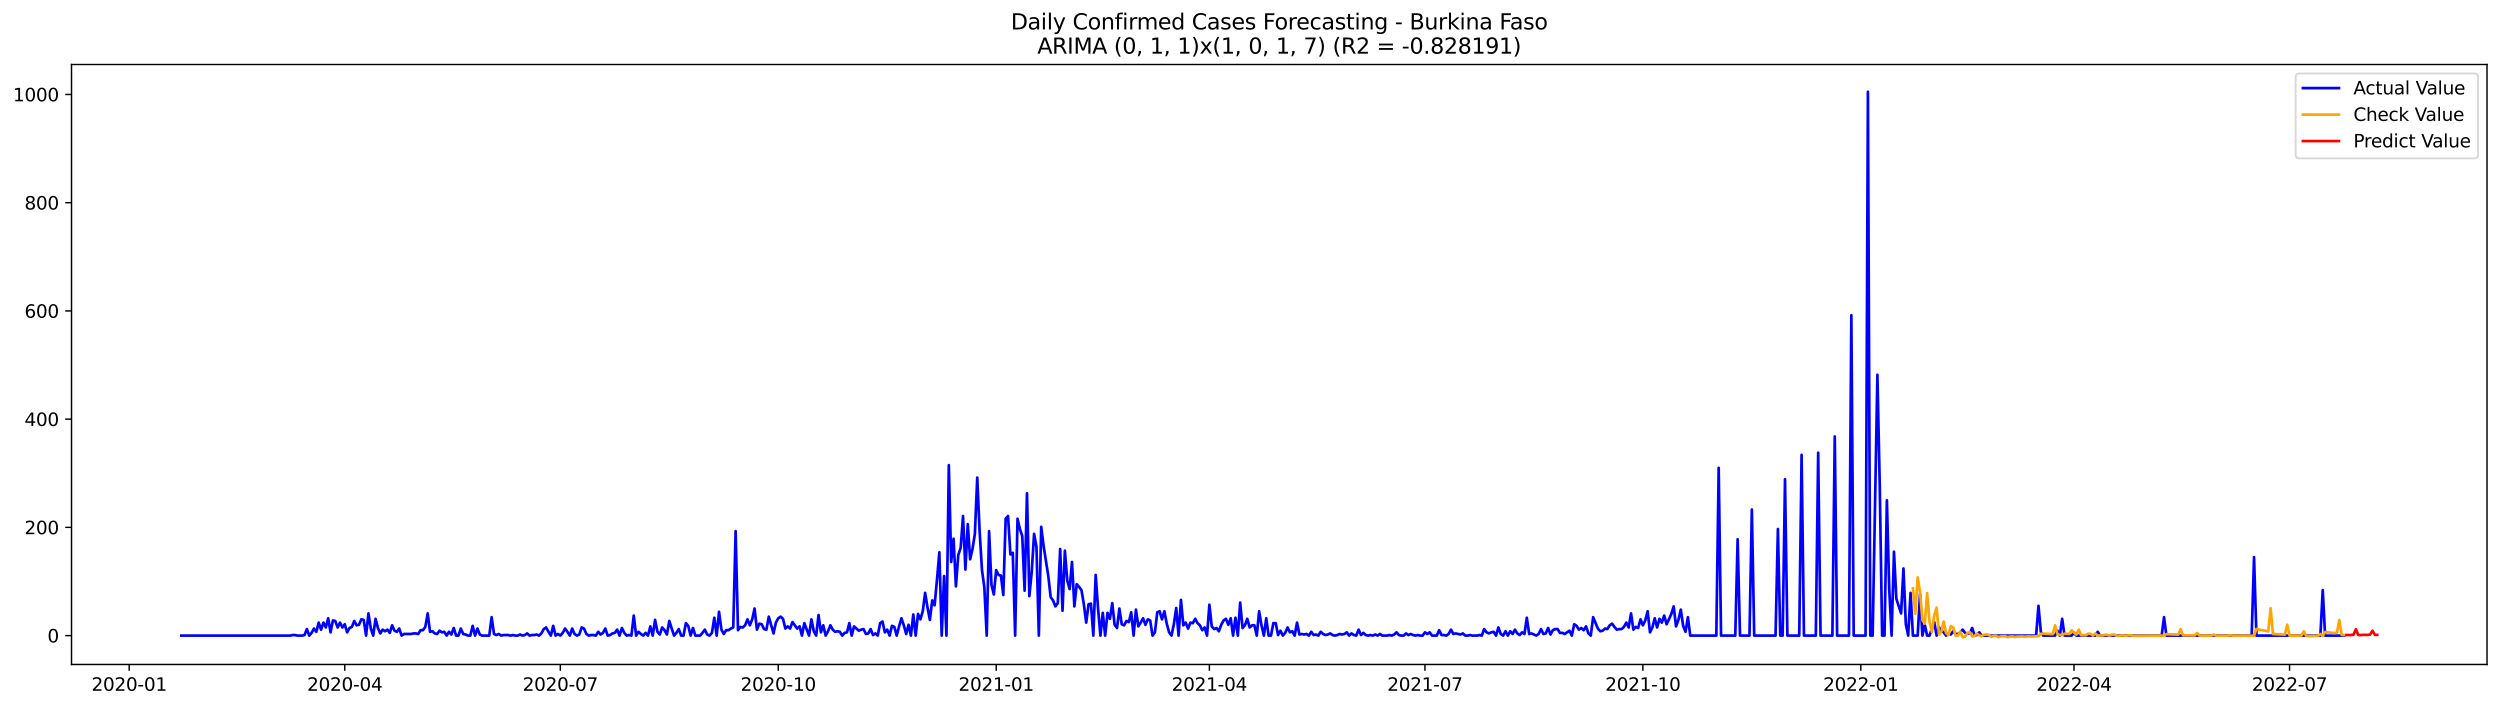 <?xml version="1.0" encoding="utf-8" standalone="no"?>
<!DOCTYPE svg PUBLIC "-//W3C//DTD SVG 1.1//EN"
  "http://www.w3.org/Graphics/SVG/1.1/DTD/svg11.dtd">
<svg xmlns:xlink="http://www.w3.org/1999/xlink" width="1386.05pt" height="392.274pt" viewBox="0 0 1386.05 392.274" xmlns="http://www.w3.org/2000/svg" version="1.1">
 <defs>
  <style type="text/css">*{stroke-linejoin: round; stroke-linecap: butt}</style>
 </defs>
 <g id="figure_1">
  <g id="patch_1">
   <path d="M 0 392.274 
L 1386.05 392.274 
L 1386.05 0 
L 0 0 
z
" style="fill: #ffffff"/>
  </g>
  <g id="axes_1">
   <g id="patch_2">
    <path d="M 39.65 368.396 
L 1378.85 368.396 
L 1378.85 35.755 
L 39.65 35.755 
z
" style="fill: #ffffff"/>
   </g>
   <g id="matplotlib.axis_1">
    <g id="xtick_1">
     <g id="line2d_1">
      <defs>
       <path id="m01cfa6589f" d="M 0 0 
L 0 3.5 
" style="stroke: #000000; stroke-width: 0.8"/>
      </defs>
      <g>
       <use xlink:href="#m01cfa6589f" x="71.63" y="368.396" style="stroke: #000000; stroke-width: 0.8"/>
      </g>
     </g>
     <g id="text_1">
      <!-- 2020-01 -->
      <g transform="translate(50.738 382.994)scale(0.1 -0.1)">
       <defs>
        <path id="DejaVuSans-32" d="M 1228 531 
L 3431 531 
L 3431 0 
L 469 0 
L 469 531 
Q 828 903 1448 1529 
Q 2069 2156 2228 2338 
Q 2531 2678 2651 2914 
Q 2772 3150 2772 3378 
Q 2772 3750 2511 3984 
Q 2250 4219 1831 4219 
Q 1534 4219 1204 4116 
Q 875 4013 500 3803 
L 500 4441 
Q 881 4594 1212 4672 
Q 1544 4750 1819 4750 
Q 2544 4750 2975 4387 
Q 3406 4025 3406 3419 
Q 3406 3131 3298 2873 
Q 3191 2616 2906 2266 
Q 2828 2175 2409 1742 
Q 1991 1309 1228 531 
z
" transform="scale(0.016)"/>
        <path id="DejaVuSans-30" d="M 2034 4250 
Q 1547 4250 1301 3770 
Q 1056 3291 1056 2328 
Q 1056 1369 1301 889 
Q 1547 409 2034 409 
Q 2525 409 2770 889 
Q 3016 1369 3016 2328 
Q 3016 3291 2770 3770 
Q 2525 4250 2034 4250 
z
M 2034 4750 
Q 2819 4750 3233 4129 
Q 3647 3509 3647 2328 
Q 3647 1150 3233 529 
Q 2819 -91 2034 -91 
Q 1250 -91 836 529 
Q 422 1150 422 2328 
Q 422 3509 836 4129 
Q 1250 4750 2034 4750 
z
" transform="scale(0.016)"/>
        <path id="DejaVuSans-2d" d="M 313 2009 
L 1997 2009 
L 1997 1497 
L 313 1497 
L 313 2009 
z
" transform="scale(0.016)"/>
        <path id="DejaVuSans-31" d="M 794 531 
L 1825 531 
L 1825 4091 
L 703 3866 
L 703 4441 
L 1819 4666 
L 2450 4666 
L 2450 531 
L 3481 531 
L 3481 0 
L 794 0 
L 794 531 
z
" transform="scale(0.016)"/>
       </defs>
       <use xlink:href="#DejaVuSans-32"/>
       <use xlink:href="#DejaVuSans-30" x="63.623"/>
       <use xlink:href="#DejaVuSans-32" x="127.246"/>
       <use xlink:href="#DejaVuSans-30" x="190.869"/>
       <use xlink:href="#DejaVuSans-2d" x="254.492"/>
       <use xlink:href="#DejaVuSans-30" x="290.576"/>
       <use xlink:href="#DejaVuSans-31" x="354.199"/>
      </g>
     </g>
    </g>
    <g id="xtick_2">
     <g id="line2d_2">
      <g>
       <use xlink:href="#m01cfa6589f" x="191.142" y="368.396" style="stroke: #000000; stroke-width: 0.8"/>
      </g>
     </g>
     <g id="text_2">
      <!-- 2020-04 -->
      <g transform="translate(170.251 382.994)scale(0.1 -0.1)">
       <defs>
        <path id="DejaVuSans-34" d="M 2419 4116 
L 825 1625 
L 2419 1625 
L 2419 4116 
z
M 2253 4666 
L 3047 4666 
L 3047 1625 
L 3713 1625 
L 3713 1100 
L 3047 1100 
L 3047 0 
L 2419 0 
L 2419 1100 
L 313 1100 
L 313 1709 
L 2253 4666 
z
" transform="scale(0.016)"/>
       </defs>
       <use xlink:href="#DejaVuSans-32"/>
       <use xlink:href="#DejaVuSans-30" x="63.623"/>
       <use xlink:href="#DejaVuSans-32" x="127.246"/>
       <use xlink:href="#DejaVuSans-30" x="190.869"/>
       <use xlink:href="#DejaVuSans-2d" x="254.492"/>
       <use xlink:href="#DejaVuSans-30" x="290.576"/>
       <use xlink:href="#DejaVuSans-34" x="354.199"/>
      </g>
     </g>
    </g>
    <g id="xtick_3">
     <g id="line2d_3">
      <g>
       <use xlink:href="#m01cfa6589f" x="310.655" y="368.396" style="stroke: #000000; stroke-width: 0.8"/>
      </g>
     </g>
     <g id="text_3">
      <!-- 2020-07 -->
      <g transform="translate(289.764 382.994)scale(0.1 -0.1)">
       <defs>
        <path id="DejaVuSans-37" d="M 525 4666 
L 3525 4666 
L 3525 4397 
L 1831 0 
L 1172 0 
L 2766 4134 
L 525 4134 
L 525 4666 
z
" transform="scale(0.016)"/>
       </defs>
       <use xlink:href="#DejaVuSans-32"/>
       <use xlink:href="#DejaVuSans-30" x="63.623"/>
       <use xlink:href="#DejaVuSans-32" x="127.246"/>
       <use xlink:href="#DejaVuSans-30" x="190.869"/>
       <use xlink:href="#DejaVuSans-2d" x="254.492"/>
       <use xlink:href="#DejaVuSans-30" x="290.576"/>
       <use xlink:href="#DejaVuSans-37" x="354.199"/>
      </g>
     </g>
    </g>
    <g id="xtick_4">
     <g id="line2d_4">
      <g>
       <use xlink:href="#m01cfa6589f" x="431.481" y="368.396" style="stroke: #000000; stroke-width: 0.8"/>
      </g>
     </g>
     <g id="text_4">
      <!-- 2020-10 -->
      <g transform="translate(410.59 382.994)scale(0.1 -0.1)">
       <use xlink:href="#DejaVuSans-32"/>
       <use xlink:href="#DejaVuSans-30" x="63.623"/>
       <use xlink:href="#DejaVuSans-32" x="127.246"/>
       <use xlink:href="#DejaVuSans-30" x="190.869"/>
       <use xlink:href="#DejaVuSans-2d" x="254.492"/>
       <use xlink:href="#DejaVuSans-31" x="290.576"/>
       <use xlink:href="#DejaVuSans-30" x="354.199"/>
      </g>
     </g>
    </g>
    <g id="xtick_5">
     <g id="line2d_5">
      <g>
       <use xlink:href="#m01cfa6589f" x="552.307" y="368.396" style="stroke: #000000; stroke-width: 0.8"/>
      </g>
     </g>
     <g id="text_5">
      <!-- 2021-01 -->
      <g transform="translate(531.416 382.994)scale(0.1 -0.1)">
       <use xlink:href="#DejaVuSans-32"/>
       <use xlink:href="#DejaVuSans-30" x="63.623"/>
       <use xlink:href="#DejaVuSans-32" x="127.246"/>
       <use xlink:href="#DejaVuSans-31" x="190.869"/>
       <use xlink:href="#DejaVuSans-2d" x="254.492"/>
       <use xlink:href="#DejaVuSans-30" x="290.576"/>
       <use xlink:href="#DejaVuSans-31" x="354.199"/>
      </g>
     </g>
    </g>
    <g id="xtick_6">
     <g id="line2d_6">
      <g>
       <use xlink:href="#m01cfa6589f" x="670.507" y="368.396" style="stroke: #000000; stroke-width: 0.8"/>
      </g>
     </g>
     <g id="text_6">
      <!-- 2021-04 -->
      <g transform="translate(649.615 382.994)scale(0.1 -0.1)">
       <use xlink:href="#DejaVuSans-32"/>
       <use xlink:href="#DejaVuSans-30" x="63.623"/>
       <use xlink:href="#DejaVuSans-32" x="127.246"/>
       <use xlink:href="#DejaVuSans-31" x="190.869"/>
       <use xlink:href="#DejaVuSans-2d" x="254.492"/>
       <use xlink:href="#DejaVuSans-30" x="290.576"/>
       <use xlink:href="#DejaVuSans-34" x="354.199"/>
      </g>
     </g>
    </g>
    <g id="xtick_7">
     <g id="line2d_7">
      <g>
       <use xlink:href="#m01cfa6589f" x="790.02" y="368.396" style="stroke: #000000; stroke-width: 0.8"/>
      </g>
     </g>
     <g id="text_7">
      <!-- 2021-07 -->
      <g transform="translate(769.128 382.994)scale(0.1 -0.1)">
       <use xlink:href="#DejaVuSans-32"/>
       <use xlink:href="#DejaVuSans-30" x="63.623"/>
       <use xlink:href="#DejaVuSans-32" x="127.246"/>
       <use xlink:href="#DejaVuSans-31" x="190.869"/>
       <use xlink:href="#DejaVuSans-2d" x="254.492"/>
       <use xlink:href="#DejaVuSans-30" x="290.576"/>
       <use xlink:href="#DejaVuSans-37" x="354.199"/>
      </g>
     </g>
    </g>
    <g id="xtick_8">
     <g id="line2d_8">
      <g>
       <use xlink:href="#m01cfa6589f" x="910.846" y="368.396" style="stroke: #000000; stroke-width: 0.8"/>
      </g>
     </g>
     <g id="text_8">
      <!-- 2021-10 -->
      <g transform="translate(889.954 382.994)scale(0.1 -0.1)">
       <use xlink:href="#DejaVuSans-32"/>
       <use xlink:href="#DejaVuSans-30" x="63.623"/>
       <use xlink:href="#DejaVuSans-32" x="127.246"/>
       <use xlink:href="#DejaVuSans-31" x="190.869"/>
       <use xlink:href="#DejaVuSans-2d" x="254.492"/>
       <use xlink:href="#DejaVuSans-31" x="290.576"/>
       <use xlink:href="#DejaVuSans-30" x="354.199"/>
      </g>
     </g>
    </g>
    <g id="xtick_9">
     <g id="line2d_9">
      <g>
       <use xlink:href="#m01cfa6589f" x="1031.672" y="368.396" style="stroke: #000000; stroke-width: 0.8"/>
      </g>
     </g>
     <g id="text_9">
      <!-- 2022-01 -->
      <g transform="translate(1010.78 382.994)scale(0.1 -0.1)">
       <use xlink:href="#DejaVuSans-32"/>
       <use xlink:href="#DejaVuSans-30" x="63.623"/>
       <use xlink:href="#DejaVuSans-32" x="127.246"/>
       <use xlink:href="#DejaVuSans-32" x="190.869"/>
       <use xlink:href="#DejaVuSans-2d" x="254.492"/>
       <use xlink:href="#DejaVuSans-30" x="290.576"/>
       <use xlink:href="#DejaVuSans-31" x="354.199"/>
      </g>
     </g>
    </g>
    <g id="xtick_10">
     <g id="line2d_10">
      <g>
       <use xlink:href="#m01cfa6589f" x="1149.871" y="368.396" style="stroke: #000000; stroke-width: 0.8"/>
      </g>
     </g>
     <g id="text_10">
      <!-- 2022-04 -->
      <g transform="translate(1128.98 382.994)scale(0.1 -0.1)">
       <use xlink:href="#DejaVuSans-32"/>
       <use xlink:href="#DejaVuSans-30" x="63.623"/>
       <use xlink:href="#DejaVuSans-32" x="127.246"/>
       <use xlink:href="#DejaVuSans-32" x="190.869"/>
       <use xlink:href="#DejaVuSans-2d" x="254.492"/>
       <use xlink:href="#DejaVuSans-30" x="290.576"/>
       <use xlink:href="#DejaVuSans-34" x="354.199"/>
      </g>
     </g>
    </g>
    <g id="xtick_11">
     <g id="line2d_11">
      <g>
       <use xlink:href="#m01cfa6589f" x="1269.384" y="368.396" style="stroke: #000000; stroke-width: 0.8"/>
      </g>
     </g>
     <g id="text_11">
      <!-- 2022-07 -->
      <g transform="translate(1248.493 382.994)scale(0.1 -0.1)">
       <use xlink:href="#DejaVuSans-32"/>
       <use xlink:href="#DejaVuSans-30" x="63.623"/>
       <use xlink:href="#DejaVuSans-32" x="127.246"/>
       <use xlink:href="#DejaVuSans-32" x="190.869"/>
       <use xlink:href="#DejaVuSans-2d" x="254.492"/>
       <use xlink:href="#DejaVuSans-30" x="290.576"/>
       <use xlink:href="#DejaVuSans-37" x="354.199"/>
      </g>
     </g>
    </g>
   </g>
   <g id="matplotlib.axis_2">
    <g id="ytick_1">
     <g id="line2d_12">
      <defs>
       <path id="m067e480040" d="M 0 0 
L -3.5 0 
" style="stroke: #000000; stroke-width: 0.8"/>
      </defs>
      <g>
       <use xlink:href="#m067e480040" x="39.65" y="352.385" style="stroke: #000000; stroke-width: 0.8"/>
      </g>
     </g>
     <g id="text_12">
      <!-- 0 -->
      <g transform="translate(26.288 356.184)scale(0.1 -0.1)">
       <use xlink:href="#DejaVuSans-30"/>
      </g>
     </g>
    </g>
    <g id="ytick_2">
     <g id="line2d_13">
      <g>
       <use xlink:href="#m067e480040" x="39.65" y="292.383" style="stroke: #000000; stroke-width: 0.8"/>
      </g>
     </g>
     <g id="text_13">
      <!-- 200 -->
      <g transform="translate(13.562 296.182)scale(0.1 -0.1)">
       <use xlink:href="#DejaVuSans-32"/>
       <use xlink:href="#DejaVuSans-30" x="63.623"/>
       <use xlink:href="#DejaVuSans-30" x="127.246"/>
      </g>
     </g>
    </g>
    <g id="ytick_3">
     <g id="line2d_14">
      <g>
       <use xlink:href="#m067e480040" x="39.65" y="232.381" style="stroke: #000000; stroke-width: 0.8"/>
      </g>
     </g>
     <g id="text_14">
      <!-- 400 -->
      <g transform="translate(13.562 236.18)scale(0.1 -0.1)">
       <use xlink:href="#DejaVuSans-34"/>
       <use xlink:href="#DejaVuSans-30" x="63.623"/>
       <use xlink:href="#DejaVuSans-30" x="127.246"/>
      </g>
     </g>
    </g>
    <g id="ytick_4">
     <g id="line2d_15">
      <g>
       <use xlink:href="#m067e480040" x="39.65" y="172.379" style="stroke: #000000; stroke-width: 0.8"/>
      </g>
     </g>
     <g id="text_15">
      <!-- 600 -->
      <g transform="translate(13.562 176.178)scale(0.1 -0.1)">
       <defs>
        <path id="DejaVuSans-36" d="M 2113 2584 
Q 1688 2584 1439 2293 
Q 1191 2003 1191 1497 
Q 1191 994 1439 701 
Q 1688 409 2113 409 
Q 2538 409 2786 701 
Q 3034 994 3034 1497 
Q 3034 2003 2786 2293 
Q 2538 2584 2113 2584 
z
M 3366 4563 
L 3366 3988 
Q 3128 4100 2886 4159 
Q 2644 4219 2406 4219 
Q 1781 4219 1451 3797 
Q 1122 3375 1075 2522 
Q 1259 2794 1537 2939 
Q 1816 3084 2150 3084 
Q 2853 3084 3261 2657 
Q 3669 2231 3669 1497 
Q 3669 778 3244 343 
Q 2819 -91 2113 -91 
Q 1303 -91 875 529 
Q 447 1150 447 2328 
Q 447 3434 972 4092 
Q 1497 4750 2381 4750 
Q 2619 4750 2861 4703 
Q 3103 4656 3366 4563 
z
" transform="scale(0.016)"/>
       </defs>
       <use xlink:href="#DejaVuSans-36"/>
       <use xlink:href="#DejaVuSans-30" x="63.623"/>
       <use xlink:href="#DejaVuSans-30" x="127.246"/>
      </g>
     </g>
    </g>
    <g id="ytick_5">
     <g id="line2d_16">
      <g>
       <use xlink:href="#m067e480040" x="39.65" y="112.377" style="stroke: #000000; stroke-width: 0.8"/>
      </g>
     </g>
     <g id="text_16">
      <!-- 800 -->
      <g transform="translate(13.562 116.177)scale(0.1 -0.1)">
       <defs>
        <path id="DejaVuSans-38" d="M 2034 2216 
Q 1584 2216 1326 1975 
Q 1069 1734 1069 1313 
Q 1069 891 1326 650 
Q 1584 409 2034 409 
Q 2484 409 2743 651 
Q 3003 894 3003 1313 
Q 3003 1734 2745 1975 
Q 2488 2216 2034 2216 
z
M 1403 2484 
Q 997 2584 770 2862 
Q 544 3141 544 3541 
Q 544 4100 942 4425 
Q 1341 4750 2034 4750 
Q 2731 4750 3128 4425 
Q 3525 4100 3525 3541 
Q 3525 3141 3298 2862 
Q 3072 2584 2669 2484 
Q 3125 2378 3379 2068 
Q 3634 1759 3634 1313 
Q 3634 634 3220 271 
Q 2806 -91 2034 -91 
Q 1263 -91 848 271 
Q 434 634 434 1313 
Q 434 1759 690 2068 
Q 947 2378 1403 2484 
z
M 1172 3481 
Q 1172 3119 1398 2916 
Q 1625 2713 2034 2713 
Q 2441 2713 2670 2916 
Q 2900 3119 2900 3481 
Q 2900 3844 2670 4047 
Q 2441 4250 2034 4250 
Q 1625 4250 1398 4047 
Q 1172 3844 1172 3481 
z
" transform="scale(0.016)"/>
       </defs>
       <use xlink:href="#DejaVuSans-38"/>
       <use xlink:href="#DejaVuSans-30" x="63.623"/>
       <use xlink:href="#DejaVuSans-30" x="127.246"/>
      </g>
     </g>
    </g>
    <g id="ytick_6">
     <g id="line2d_17">
      <g>
       <use xlink:href="#m067e480040" x="39.65" y="52.376" style="stroke: #000000; stroke-width: 0.8"/>
      </g>
     </g>
     <g id="text_17">
      <!-- 1000 -->
      <g transform="translate(7.2 56.175)scale(0.1 -0.1)">
       <use xlink:href="#DejaVuSans-31"/>
       <use xlink:href="#DejaVuSans-30" x="63.623"/>
       <use xlink:href="#DejaVuSans-30" x="127.246"/>
       <use xlink:href="#DejaVuSans-30" x="190.869"/>
      </g>
     </g>
    </g>
   </g>
   <g id="line2d_18">
    <path d="M 100.523 352.385 
L 160.936 352.385 
L 162.249 352.085 
L 163.562 352.085 
L 164.876 352.385 
L 167.502 352.385 
L 168.816 352.085 
L 170.129 348.785 
L 171.442 352.385 
L 172.756 350.885 
L 174.069 348.485 
L 175.382 350.285 
L 176.696 345.185 
L 178.009 349.085 
L 179.322 345.185 
L 180.636 347.885 
L 181.949 342.784 
L 183.262 350.585 
L 184.576 343.985 
L 185.889 344.285 
L 187.202 347.885 
L 188.516 345.185 
L 189.829 347.885 
L 191.142 346.085 
L 192.456 350.585 
L 193.769 348.185 
L 195.082 347.585 
L 196.396 344.285 
L 197.709 346.685 
L 199.022 346.385 
L 200.336 343.384 
L 201.649 343.684 
L 202.962 352.385 
L 204.276 340.084 
L 205.589 348.485 
L 206.902 352.385 
L 208.216 343.084 
L 209.529 348.185 
L 210.842 351.185 
L 212.156 349.085 
L 213.469 349.985 
L 214.782 349.085 
L 216.096 350.885 
L 217.409 346.685 
L 218.722 349.685 
L 220.036 350.285 
L 221.349 348.485 
L 222.662 352.385 
L 223.976 351.485 
L 227.915 351.485 
L 229.229 351.185 
L 230.542 351.185 
L 231.855 351.485 
L 233.169 349.385 
L 234.482 349.385 
L 235.795 347.585 
L 237.109 340.084 
L 238.422 350.285 
L 239.735 349.985 
L 241.049 351.185 
L 242.362 351.485 
L 243.675 349.685 
L 244.989 350.585 
L 246.302 350.285 
L 247.615 352.385 
L 248.929 350.285 
L 250.242 351.785 
L 251.555 348.185 
L 252.869 352.385 
L 254.182 352.385 
L 255.495 348.485 
L 256.809 351.485 
L 258.122 351.785 
L 259.435 352.385 
L 260.749 352.385 
L 262.062 346.985 
L 263.375 352.385 
L 264.689 348.485 
L 266.002 351.785 
L 267.315 352.385 
L 271.255 352.385 
L 272.569 342.184 
L 273.882 351.485 
L 275.195 352.085 
L 276.509 351.485 
L 277.822 352.385 
L 279.135 352.085 
L 281.762 352.085 
L 283.075 352.385 
L 284.389 352.085 
L 285.702 352.385 
L 287.015 352.385 
L 288.329 351.785 
L 289.642 352.385 
L 290.955 352.085 
L 292.269 351.185 
L 293.582 352.385 
L 294.895 352.085 
L 296.209 352.085 
L 297.522 351.785 
L 298.835 352.385 
L 300.149 351.185 
L 301.462 348.785 
L 302.775 347.885 
L 304.088 350.285 
L 305.402 352.385 
L 306.715 346.985 
L 308.028 352.385 
L 309.342 351.485 
L 310.655 352.385 
L 311.968 350.885 
L 313.282 348.485 
L 314.595 350.285 
L 315.908 352.385 
L 317.222 348.485 
L 318.535 351.485 
L 319.848 352.385 
L 321.162 351.785 
L 322.475 347.885 
L 323.788 348.485 
L 325.102 351.485 
L 326.415 352.385 
L 327.728 352.085 
L 329.042 352.085 
L 330.355 352.385 
L 331.668 350.285 
L 332.982 351.785 
L 334.295 350.885 
L 335.608 348.485 
L 336.922 352.385 
L 338.235 352.085 
L 339.548 351.185 
L 340.862 350.885 
L 342.175 349.085 
L 343.488 352.385 
L 344.802 348.185 
L 346.115 350.885 
L 347.428 352.385 
L 348.742 352.085 
L 350.055 352.385 
L 351.368 341.284 
L 352.682 352.385 
L 353.995 350.285 
L 355.308 351.485 
L 356.622 352.385 
L 357.935 350.885 
L 359.248 352.385 
L 360.562 347.285 
L 361.875 352.385 
L 363.188 343.684 
L 364.502 350.285 
L 365.815 351.785 
L 367.128 347.885 
L 368.442 349.385 
L 369.755 351.785 
L 371.068 344.285 
L 373.695 352.385 
L 375.008 350.885 
L 376.321 348.785 
L 377.635 352.385 
L 378.948 352.385 
L 380.261 345.485 
L 381.575 346.985 
L 382.888 352.385 
L 384.201 348.185 
L 385.515 352.385 
L 388.141 352.385 
L 389.455 350.885 
L 390.768 349.085 
L 392.081 351.785 
L 393.395 352.385 
L 394.708 350.885 
L 396.021 342.484 
L 397.335 352.385 
L 398.648 339.184 
L 399.961 349.085 
L 401.275 351.485 
L 402.588 349.385 
L 403.901 349.385 
L 405.215 348.485 
L 406.528 347.885 
L 407.841 294.483 
L 409.155 349.385 
L 410.468 347.585 
L 411.781 347.885 
L 413.095 346.685 
L 414.408 343.384 
L 415.721 346.685 
L 417.035 343.384 
L 418.348 337.384 
L 419.661 349.085 
L 420.975 345.785 
L 422.288 346.085 
L 423.601 348.785 
L 424.915 349.085 
L 426.228 341.884 
L 428.855 351.185 
L 430.168 345.185 
L 431.481 342.784 
L 432.795 341.884 
L 434.108 343.084 
L 435.421 348.485 
L 436.735 347.285 
L 438.048 348.485 
L 439.361 344.885 
L 441.988 348.485 
L 443.301 347.285 
L 444.615 352.385 
L 445.928 345.485 
L 448.555 352.385 
L 449.868 343.384 
L 451.181 349.985 
L 452.494 352.385 
L 453.808 340.984 
L 455.121 350.585 
L 456.434 346.685 
L 457.748 352.385 
L 459.061 349.985 
L 460.374 346.685 
L 461.688 349.085 
L 463.001 350.285 
L 464.314 349.985 
L 465.628 350.285 
L 466.941 352.385 
L 468.254 350.885 
L 469.568 350.585 
L 470.881 345.485 
L 472.194 352.385 
L 473.508 347.285 
L 476.134 349.685 
L 477.448 349.085 
L 478.761 348.785 
L 480.074 351.485 
L 481.388 351.185 
L 482.701 348.785 
L 484.014 352.085 
L 485.328 351.185 
L 486.641 352.385 
L 487.954 345.485 
L 489.268 344.585 
L 490.581 350.585 
L 491.894 349.085 
L 493.208 352.385 
L 494.521 346.985 
L 495.834 347.585 
L 497.148 352.385 
L 498.461 347.285 
L 499.774 342.784 
L 501.088 346.685 
L 502.401 351.485 
L 503.714 346.385 
L 505.028 352.385 
L 506.341 340.684 
L 507.654 352.385 
L 508.968 340.384 
L 510.281 343.384 
L 511.594 338.884 
L 512.908 328.684 
L 514.221 336.784 
L 515.534 343.684 
L 516.848 332.884 
L 518.161 335.584 
L 519.474 321.484 
L 520.788 306.183 
L 522.101 352.385 
L 523.414 319.384 
L 524.727 352.385 
L 526.041 257.882 
L 527.354 311.584 
L 528.667 298.683 
L 529.981 325.084 
L 531.294 307.683 
L 532.607 303.783 
L 533.921 286.083 
L 535.234 315.784 
L 536.547 290.583 
L 537.861 310.083 
L 539.174 304.383 
L 540.487 295.983 
L 541.801 264.782 
L 543.114 294.483 
L 544.427 316.084 
L 545.741 325.684 
L 547.054 352.385 
L 548.367 294.483 
L 549.681 324.184 
L 550.994 329.584 
L 552.307 316.084 
L 553.621 318.784 
L 554.934 319.084 
L 556.247 329.884 
L 557.561 287.583 
L 558.874 286.083 
L 560.187 307.383 
L 561.501 306.483 
L 562.814 352.385 
L 564.127 287.583 
L 565.441 293.283 
L 566.754 297.183 
L 568.067 327.484 
L 569.381 273.482 
L 570.694 330.484 
L 572.007 316.984 
L 573.321 295.983 
L 574.634 303.183 
L 575.947 352.385 
L 577.261 292.083 
L 578.574 302.583 
L 581.201 319.384 
L 582.514 331.084 
L 583.827 332.884 
L 585.141 336.184 
L 586.454 334.384 
L 587.767 304.383 
L 589.081 338.584 
L 590.394 305.283 
L 591.707 321.784 
L 593.021 326.584 
L 594.334 311.584 
L 595.647 336.184 
L 596.961 323.884 
L 598.274 325.384 
L 599.587 327.184 
L 600.9 334.984 
L 602.214 345.185 
L 603.527 334.984 
L 604.84 334.684 
L 606.154 352.385 
L 607.467 318.784 
L 608.78 337.384 
L 610.094 352.385 
L 611.407 339.784 
L 612.72 352.385 
L 614.034 339.784 
L 615.347 343.084 
L 616.66 334.384 
L 617.974 346.385 
L 619.287 348.185 
L 620.6 337.384 
L 621.914 346.085 
L 623.227 346.685 
L 624.54 344.285 
L 625.854 344.885 
L 627.167 339.484 
L 628.48 352.385 
L 629.794 337.984 
L 631.107 347.285 
L 632.42 345.185 
L 633.734 342.784 
L 635.047 346.385 
L 636.36 343.384 
L 637.674 343.985 
L 638.987 352.385 
L 640.3 350.585 
L 641.614 339.484 
L 642.927 338.884 
L 644.24 343.384 
L 645.554 338.884 
L 646.867 345.785 
L 648.18 350.585 
L 649.494 352.385 
L 650.807 346.085 
L 652.12 337.084 
L 653.434 352.385 
L 654.747 332.584 
L 656.06 346.685 
L 657.374 345.185 
L 658.687 348.485 
L 660 345.185 
L 661.314 345.485 
L 662.627 343.084 
L 663.94 345.485 
L 665.254 346.685 
L 666.567 349.385 
L 667.88 347.885 
L 669.194 352.385 
L 670.507 335.284 
L 671.82 347.285 
L 673.133 348.785 
L 674.447 348.185 
L 675.76 349.985 
L 677.073 346.385 
L 678.387 343.985 
L 679.7 343.084 
L 681.013 346.385 
L 682.327 342.784 
L 683.64 352.385 
L 684.953 342.484 
L 686.267 352.385 
L 687.58 334.084 
L 688.893 348.185 
L 690.207 346.685 
L 691.52 343.084 
L 692.833 347.885 
L 694.147 346.685 
L 695.46 346.685 
L 696.773 352.385 
L 698.087 338.884 
L 699.4 346.685 
L 700.713 352.385 
L 702.027 342.784 
L 703.34 352.385 
L 704.653 352.385 
L 705.967 345.485 
L 707.28 345.485 
L 708.593 352.085 
L 709.907 349.685 
L 711.22 352.385 
L 712.533 350.885 
L 713.847 347.885 
L 715.16 350.585 
L 716.473 349.985 
L 717.787 352.385 
L 719.1 345.185 
L 720.413 351.785 
L 721.727 351.485 
L 723.04 351.785 
L 724.353 351.485 
L 725.667 352.385 
L 726.98 350.285 
L 728.293 352.085 
L 729.607 351.785 
L 730.92 352.385 
L 732.233 350.285 
L 733.547 351.485 
L 734.86 352.085 
L 736.173 351.785 
L 737.487 351.185 
L 738.8 352.085 
L 740.113 352.385 
L 741.427 352.085 
L 742.74 351.485 
L 744.053 351.785 
L 745.367 351.485 
L 746.68 350.585 
L 747.993 352.385 
L 749.306 351.185 
L 750.62 352.085 
L 751.933 352.385 
L 753.246 349.085 
L 754.56 352.085 
L 755.873 350.885 
L 757.186 352.085 
L 758.5 352.385 
L 759.813 352.085 
L 761.126 352.385 
L 762.44 351.785 
L 763.753 352.385 
L 765.066 351.485 
L 766.38 352.385 
L 769.006 352.385 
L 770.32 352.085 
L 771.633 352.385 
L 772.946 351.785 
L 774.26 350.585 
L 775.573 352.085 
L 776.886 352.385 
L 778.2 352.385 
L 779.513 351.185 
L 780.826 352.085 
L 782.14 351.485 
L 783.453 352.085 
L 784.766 352.385 
L 786.08 352.085 
L 787.393 352.385 
L 788.706 352.385 
L 790.02 350.585 
L 791.333 351.485 
L 792.646 350.585 
L 793.96 352.385 
L 796.586 352.385 
L 797.9 349.385 
L 799.213 352.085 
L 800.526 352.085 
L 801.84 352.385 
L 803.153 351.485 
L 804.466 349.085 
L 805.78 351.485 
L 807.093 351.185 
L 809.72 351.785 
L 811.033 351.185 
L 812.346 352.385 
L 813.66 352.385 
L 814.973 352.085 
L 816.286 352.385 
L 818.913 352.385 
L 820.226 352.085 
L 821.539 352.385 
L 822.853 348.785 
L 824.166 350.585 
L 825.479 351.185 
L 826.793 350.585 
L 828.106 350.285 
L 829.419 352.385 
L 830.733 347.885 
L 832.046 351.485 
L 833.359 352.385 
L 834.673 349.985 
L 835.986 352.385 
L 837.299 349.985 
L 838.613 351.485 
L 839.926 349.085 
L 841.239 351.185 
L 842.553 352.085 
L 843.866 350.585 
L 845.179 351.485 
L 846.493 342.484 
L 847.806 351.485 
L 849.119 351.185 
L 851.746 352.385 
L 853.059 351.485 
L 854.373 348.785 
L 855.686 351.485 
L 856.999 351.185 
L 858.313 348.185 
L 859.626 351.785 
L 860.939 349.385 
L 862.253 348.785 
L 863.566 348.785 
L 864.879 350.885 
L 866.193 350.885 
L 867.506 351.485 
L 870.133 349.685 
L 871.446 352.385 
L 872.759 346.085 
L 874.073 346.985 
L 875.386 349.085 
L 876.699 348.185 
L 878.013 349.385 
L 879.326 347.285 
L 880.639 351.185 
L 881.953 352.385 
L 883.266 342.184 
L 885.893 348.485 
L 887.206 349.985 
L 888.519 349.685 
L 889.833 348.485 
L 891.146 348.785 
L 892.459 346.685 
L 893.773 345.785 
L 895.086 347.585 
L 896.399 349.085 
L 897.712 348.785 
L 899.026 348.785 
L 900.339 347.585 
L 901.652 345.185 
L 902.966 347.885 
L 904.279 340.084 
L 905.592 349.085 
L 906.906 347.585 
L 908.219 348.185 
L 909.532 343.384 
L 910.846 346.685 
L 912.159 343.985 
L 913.472 338.884 
L 914.786 350.585 
L 916.099 347.885 
L 917.412 342.784 
L 918.726 347.885 
L 920.039 343.084 
L 921.352 345.185 
L 922.666 341.284 
L 923.979 346.085 
L 925.292 343.384 
L 926.606 340.384 
L 927.919 336.184 
L 929.232 347.285 
L 930.546 343.684 
L 931.859 337.984 
L 933.172 346.985 
L 934.486 350.285 
L 935.799 342.184 
L 937.112 352.385 
L 951.559 352.385 
L 952.872 259.382 
L 954.186 352.385 
L 962.066 352.385 
L 963.379 298.983 
L 964.692 352.385 
L 969.945 352.385 
L 971.259 282.483 
L 972.572 352.385 
L 984.392 352.385 
L 985.705 293.283 
L 987.019 352.385 
L 988.332 352.385 
L 989.645 265.682 
L 990.959 352.385 
L 997.525 352.385 
L 998.839 252.182 
L 1000.152 352.385 
L 1006.719 352.385 
L 1008.032 250.982 
L 1009.345 352.385 
L 1015.912 352.385 
L 1017.225 241.981 
L 1018.539 352.385 
L 1025.105 352.385 
L 1026.419 174.779 
L 1027.732 352.385 
L 1034.299 352.385 
L 1035.612 50.876 
L 1036.925 352.385 
L 1038.239 352.385 
L 1040.865 207.78 
L 1042.179 269.582 
L 1043.492 352.385 
L 1044.805 352.385 
L 1046.118 277.382 
L 1047.432 326.584 
L 1048.745 352.385 
L 1050.058 305.883 
L 1051.372 331.984 
L 1053.998 340.084 
L 1055.312 315.184 
L 1056.625 346.085 
L 1057.938 352.385 
L 1059.252 328.684 
L 1060.565 352.385 
L 1063.192 352.385 
L 1064.505 329.284 
L 1065.818 352.385 
L 1067.132 346.385 
L 1068.445 352.385 
L 1069.758 352.385 
L 1072.385 344.885 
L 1073.698 352.385 
L 1075.012 347.885 
L 1076.325 349.685 
L 1077.638 350.585 
L 1078.952 352.385 
L 1080.265 351.185 
L 1081.578 351.785 
L 1082.892 349.985 
L 1084.205 351.485 
L 1085.518 351.485 
L 1086.832 350.585 
L 1088.145 349.085 
L 1089.458 350.885 
L 1090.772 351.185 
L 1092.085 351.185 
L 1093.398 348.185 
L 1094.712 352.085 
L 1096.025 352.085 
L 1097.338 350.585 
L 1098.652 352.385 
L 1128.858 352.385 
L 1130.171 335.884 
L 1131.485 350.285 
L 1132.798 352.385 
L 1139.365 352.385 
L 1140.678 349.685 
L 1141.991 352.385 
L 1143.305 343.084 
L 1144.618 352.385 
L 1148.558 352.385 
L 1149.871 350.885 
L 1151.185 352.385 
L 1161.691 352.385 
L 1163.005 350.285 
L 1164.318 352.385 
L 1198.464 352.385 
L 1199.778 342.184 
L 1201.091 352.385 
L 1248.371 352.385 
L 1249.684 308.883 
L 1250.998 352.385 
L 1286.457 352.385 
L 1287.771 327.184 
L 1289.084 352.385 
L 1299.591 352.385 
L 1299.591 352.385 
" clip-path="url(#p118b85f1e0)" style="fill: none; stroke: #0000ff; stroke-width: 1.5; stroke-linecap: square"/>
   </g>
   <g id="line2d_19">
    <path d="M 1060.565 326.188 
L 1061.878 340.247 
L 1063.192 320.127 
L 1064.505 328.192 
L 1065.818 343.804 
L 1067.132 345.777 
L 1068.445 328.854 
L 1069.758 344.666 
L 1071.072 350.37 
L 1072.385 341.18 
L 1073.698 336.855 
L 1075.012 351.711 
L 1076.325 350.119 
L 1077.638 344.632 
L 1078.952 351.03 
L 1080.265 352.132 
L 1081.578 347.122 
L 1082.892 347.782 
L 1084.205 352.398 
L 1085.518 352.318 
L 1086.832 350.191 
L 1088.145 353.276 
L 1089.458 352.979 
L 1090.772 350.876 
L 1092.085 350.476 
L 1093.398 352.875 
L 1094.712 352.473 
L 1096.025 351.293 
L 1097.338 352.214 
L 1098.652 352.64 
L 1099.965 351.887 
L 1101.278 351.747 
L 1102.592 351.902 
L 1103.905 353.109 
L 1105.218 352.558 
L 1106.532 352.459 
L 1107.845 353.232 
L 1109.158 352.847 
L 1110.472 352.73 
L 1111.785 352.744 
L 1113.098 353.21 
L 1114.412 352.931 
L 1115.725 352.848 
L 1117.038 353.141 
L 1118.351 352.943 
L 1120.978 352.84 
L 1122.291 353.013 
L 1124.918 352.814 
L 1126.231 352.919 
L 1128.858 352.765 
L 1130.171 352.741 
L 1131.485 351.39 
L 1132.798 351.258 
L 1138.051 351.614 
L 1139.365 346.75 
L 1140.678 351.576 
L 1141.991 352.026 
L 1143.305 352.053 
L 1144.618 351.313 
L 1147.245 351.476 
L 1148.558 349.45 
L 1149.871 350.747 
L 1151.185 351.827 
L 1152.498 349.093 
L 1153.811 352.166 
L 1156.438 352.197 
L 1157.751 351.315 
L 1159.065 351.405 
L 1160.378 352.393 
L 1161.691 351.205 
L 1163.005 352.497 
L 1164.318 352.306 
L 1165.631 352.312 
L 1166.945 351.936 
L 1168.258 351.973 
L 1169.571 352.394 
L 1170.885 351.887 
L 1172.198 351.81 
L 1173.511 352.486 
L 1174.825 352.477 
L 1176.138 352.306 
L 1177.451 352.312 
L 1178.765 352.483 
L 1180.078 352.259 
L 1181.391 352.218 
L 1182.705 352.5 
L 1199.778 352.395 
L 1201.091 351.571 
L 1207.658 351.849 
L 1208.971 348.841 
L 1210.284 352.215 
L 1216.851 352.27 
L 1218.164 350.977 
L 1219.478 352.407 
L 1226.044 352.396 
L 1227.358 351.839 
L 1228.671 352.445 
L 1235.238 352.422 
L 1236.551 352.182 
L 1237.864 352.438 
L 1249.684 352.416 
L 1250.998 348.694 
L 1253.624 349.298 
L 1257.564 350.028 
L 1258.878 337.223 
L 1260.191 351.525 
L 1266.758 351.836 
L 1268.071 346.333 
L 1269.384 352.401 
L 1275.951 352.396 
L 1277.264 350.026 
L 1278.577 352.596 
L 1285.144 352.52 
L 1286.457 351.498 
L 1287.771 352.584 
L 1289.084 350.413 
L 1294.337 351.006 
L 1295.651 350.692 
L 1296.964 343.734 
L 1298.277 352.008 
L 1299.591 352.04 
L 1299.591 352.04 
" clip-path="url(#p118b85f1e0)" style="fill: none; stroke: #ffa500; stroke-width: 1.5; stroke-linecap: square"/>
   </g>
   <g id="line2d_20">
    <path d="M 1300.904 352.069 
L 1302.217 352.07 
L 1303.531 352.07 
L 1304.844 351.886 
L 1306.157 348.854 
L 1307.471 352.07 
L 1308.784 352.07 
L 1310.097 351.975 
L 1311.411 351.975 
L 1312.724 351.975 
L 1314.037 351.842 
L 1315.351 349.642 
L 1316.664 351.975 
L 1317.977 351.975 
" clip-path="url(#p118b85f1e0)" style="fill: none; stroke: #ff0000; stroke-width: 1.5; stroke-linecap: square"/>
   </g>
   <g id="patch_3">
    <path d="M 39.65 368.396 
L 39.65 35.755 
" style="fill: none; stroke: #000000; stroke-width: 0.8; stroke-linejoin: miter; stroke-linecap: square"/>
   </g>
   <g id="patch_4">
    <path d="M 1378.85 368.396 
L 1378.85 35.755 
" style="fill: none; stroke: #000000; stroke-width: 0.8; stroke-linejoin: miter; stroke-linecap: square"/>
   </g>
   <g id="patch_5">
    <path d="M 39.65 368.396 
L 1378.85 368.396 
" style="fill: none; stroke: #000000; stroke-width: 0.8; stroke-linejoin: miter; stroke-linecap: square"/>
   </g>
   <g id="patch_6">
    <path d="M 39.65 35.755 
L 1378.85 35.755 
" style="fill: none; stroke: #000000; stroke-width: 0.8; stroke-linejoin: miter; stroke-linecap: square"/>
   </g>
   <g id="text_18">
    <!-- Daily Confirmed Cases Forecasting - Burkina Faso -->
    <g transform="translate(560.459 16.318)scale(0.12 -0.12)">
     <defs>
      <path id="DejaVuSans-44" d="M 1259 4147 
L 1259 519 
L 2022 519 
Q 2988 519 3436 956 
Q 3884 1394 3884 2338 
Q 3884 3275 3436 3711 
Q 2988 4147 2022 4147 
L 1259 4147 
z
M 628 4666 
L 1925 4666 
Q 3281 4666 3915 4102 
Q 4550 3538 4550 2338 
Q 4550 1131 3912 565 
Q 3275 0 1925 0 
L 628 0 
L 628 4666 
z
" transform="scale(0.016)"/>
      <path id="DejaVuSans-61" d="M 2194 1759 
Q 1497 1759 1228 1600 
Q 959 1441 959 1056 
Q 959 750 1161 570 
Q 1363 391 1709 391 
Q 2188 391 2477 730 
Q 2766 1069 2766 1631 
L 2766 1759 
L 2194 1759 
z
M 3341 1997 
L 3341 0 
L 2766 0 
L 2766 531 
Q 2569 213 2275 61 
Q 1981 -91 1556 -91 
Q 1019 -91 701 211 
Q 384 513 384 1019 
Q 384 1609 779 1909 
Q 1175 2209 1959 2209 
L 2766 2209 
L 2766 2266 
Q 2766 2663 2505 2880 
Q 2244 3097 1772 3097 
Q 1472 3097 1187 3025 
Q 903 2953 641 2809 
L 641 3341 
Q 956 3463 1253 3523 
Q 1550 3584 1831 3584 
Q 2591 3584 2966 3190 
Q 3341 2797 3341 1997 
z
" transform="scale(0.016)"/>
      <path id="DejaVuSans-69" d="M 603 3500 
L 1178 3500 
L 1178 0 
L 603 0 
L 603 3500 
z
M 603 4863 
L 1178 4863 
L 1178 4134 
L 603 4134 
L 603 4863 
z
" transform="scale(0.016)"/>
      <path id="DejaVuSans-6c" d="M 603 4863 
L 1178 4863 
L 1178 0 
L 603 0 
L 603 4863 
z
" transform="scale(0.016)"/>
      <path id="DejaVuSans-79" d="M 2059 -325 
Q 1816 -950 1584 -1140 
Q 1353 -1331 966 -1331 
L 506 -1331 
L 506 -850 
L 844 -850 
Q 1081 -850 1212 -737 
Q 1344 -625 1503 -206 
L 1606 56 
L 191 3500 
L 800 3500 
L 1894 763 
L 2988 3500 
L 3597 3500 
L 2059 -325 
z
" transform="scale(0.016)"/>
      <path id="DejaVuSans-20" transform="scale(0.016)"/>
      <path id="DejaVuSans-43" d="M 4122 4306 
L 4122 3641 
Q 3803 3938 3442 4084 
Q 3081 4231 2675 4231 
Q 1875 4231 1450 3742 
Q 1025 3253 1025 2328 
Q 1025 1406 1450 917 
Q 1875 428 2675 428 
Q 3081 428 3442 575 
Q 3803 722 4122 1019 
L 4122 359 
Q 3791 134 3420 21 
Q 3050 -91 2638 -91 
Q 1578 -91 968 557 
Q 359 1206 359 2328 
Q 359 3453 968 4101 
Q 1578 4750 2638 4750 
Q 3056 4750 3426 4639 
Q 3797 4528 4122 4306 
z
" transform="scale(0.016)"/>
      <path id="DejaVuSans-6f" d="M 1959 3097 
Q 1497 3097 1228 2736 
Q 959 2375 959 1747 
Q 959 1119 1226 758 
Q 1494 397 1959 397 
Q 2419 397 2687 759 
Q 2956 1122 2956 1747 
Q 2956 2369 2687 2733 
Q 2419 3097 1959 3097 
z
M 1959 3584 
Q 2709 3584 3137 3096 
Q 3566 2609 3566 1747 
Q 3566 888 3137 398 
Q 2709 -91 1959 -91 
Q 1206 -91 779 398 
Q 353 888 353 1747 
Q 353 2609 779 3096 
Q 1206 3584 1959 3584 
z
" transform="scale(0.016)"/>
      <path id="DejaVuSans-6e" d="M 3513 2113 
L 3513 0 
L 2938 0 
L 2938 2094 
Q 2938 2591 2744 2837 
Q 2550 3084 2163 3084 
Q 1697 3084 1428 2787 
Q 1159 2491 1159 1978 
L 1159 0 
L 581 0 
L 581 3500 
L 1159 3500 
L 1159 2956 
Q 1366 3272 1645 3428 
Q 1925 3584 2291 3584 
Q 2894 3584 3203 3211 
Q 3513 2838 3513 2113 
z
" transform="scale(0.016)"/>
      <path id="DejaVuSans-66" d="M 2375 4863 
L 2375 4384 
L 1825 4384 
Q 1516 4384 1395 4259 
Q 1275 4134 1275 3809 
L 1275 3500 
L 2222 3500 
L 2222 3053 
L 1275 3053 
L 1275 0 
L 697 0 
L 697 3053 
L 147 3053 
L 147 3500 
L 697 3500 
L 697 3744 
Q 697 4328 969 4595 
Q 1241 4863 1831 4863 
L 2375 4863 
z
" transform="scale(0.016)"/>
      <path id="DejaVuSans-72" d="M 2631 2963 
Q 2534 3019 2420 3045 
Q 2306 3072 2169 3072 
Q 1681 3072 1420 2755 
Q 1159 2438 1159 1844 
L 1159 0 
L 581 0 
L 581 3500 
L 1159 3500 
L 1159 2956 
Q 1341 3275 1631 3429 
Q 1922 3584 2338 3584 
Q 2397 3584 2469 3576 
Q 2541 3569 2628 3553 
L 2631 2963 
z
" transform="scale(0.016)"/>
      <path id="DejaVuSans-6d" d="M 3328 2828 
Q 3544 3216 3844 3400 
Q 4144 3584 4550 3584 
Q 5097 3584 5394 3201 
Q 5691 2819 5691 2113 
L 5691 0 
L 5113 0 
L 5113 2094 
Q 5113 2597 4934 2840 
Q 4756 3084 4391 3084 
Q 3944 3084 3684 2787 
Q 3425 2491 3425 1978 
L 3425 0 
L 2847 0 
L 2847 2094 
Q 2847 2600 2669 2842 
Q 2491 3084 2119 3084 
Q 1678 3084 1418 2786 
Q 1159 2488 1159 1978 
L 1159 0 
L 581 0 
L 581 3500 
L 1159 3500 
L 1159 2956 
Q 1356 3278 1631 3431 
Q 1906 3584 2284 3584 
Q 2666 3584 2933 3390 
Q 3200 3197 3328 2828 
z
" transform="scale(0.016)"/>
      <path id="DejaVuSans-65" d="M 3597 1894 
L 3597 1613 
L 953 1613 
Q 991 1019 1311 708 
Q 1631 397 2203 397 
Q 2534 397 2845 478 
Q 3156 559 3463 722 
L 3463 178 
Q 3153 47 2828 -22 
Q 2503 -91 2169 -91 
Q 1331 -91 842 396 
Q 353 884 353 1716 
Q 353 2575 817 3079 
Q 1281 3584 2069 3584 
Q 2775 3584 3186 3129 
Q 3597 2675 3597 1894 
z
M 3022 2063 
Q 3016 2534 2758 2815 
Q 2500 3097 2075 3097 
Q 1594 3097 1305 2825 
Q 1016 2553 972 2059 
L 3022 2063 
z
" transform="scale(0.016)"/>
      <path id="DejaVuSans-64" d="M 2906 2969 
L 2906 4863 
L 3481 4863 
L 3481 0 
L 2906 0 
L 2906 525 
Q 2725 213 2448 61 
Q 2172 -91 1784 -91 
Q 1150 -91 751 415 
Q 353 922 353 1747 
Q 353 2572 751 3078 
Q 1150 3584 1784 3584 
Q 2172 3584 2448 3432 
Q 2725 3281 2906 2969 
z
M 947 1747 
Q 947 1113 1208 752 
Q 1469 391 1925 391 
Q 2381 391 2643 752 
Q 2906 1113 2906 1747 
Q 2906 2381 2643 2742 
Q 2381 3103 1925 3103 
Q 1469 3103 1208 2742 
Q 947 2381 947 1747 
z
" transform="scale(0.016)"/>
      <path id="DejaVuSans-73" d="M 2834 3397 
L 2834 2853 
Q 2591 2978 2328 3040 
Q 2066 3103 1784 3103 
Q 1356 3103 1142 2972 
Q 928 2841 928 2578 
Q 928 2378 1081 2264 
Q 1234 2150 1697 2047 
L 1894 2003 
Q 2506 1872 2764 1633 
Q 3022 1394 3022 966 
Q 3022 478 2636 193 
Q 2250 -91 1575 -91 
Q 1294 -91 989 -36 
Q 684 19 347 128 
L 347 722 
Q 666 556 975 473 
Q 1284 391 1588 391 
Q 1994 391 2212 530 
Q 2431 669 2431 922 
Q 2431 1156 2273 1281 
Q 2116 1406 1581 1522 
L 1381 1569 
Q 847 1681 609 1914 
Q 372 2147 372 2553 
Q 372 3047 722 3315 
Q 1072 3584 1716 3584 
Q 2034 3584 2315 3537 
Q 2597 3491 2834 3397 
z
" transform="scale(0.016)"/>
      <path id="DejaVuSans-46" d="M 628 4666 
L 3309 4666 
L 3309 4134 
L 1259 4134 
L 1259 2759 
L 3109 2759 
L 3109 2228 
L 1259 2228 
L 1259 0 
L 628 0 
L 628 4666 
z
" transform="scale(0.016)"/>
      <path id="DejaVuSans-63" d="M 3122 3366 
L 3122 2828 
Q 2878 2963 2633 3030 
Q 2388 3097 2138 3097 
Q 1578 3097 1268 2742 
Q 959 2388 959 1747 
Q 959 1106 1268 751 
Q 1578 397 2138 397 
Q 2388 397 2633 464 
Q 2878 531 3122 666 
L 3122 134 
Q 2881 22 2623 -34 
Q 2366 -91 2075 -91 
Q 1284 -91 818 406 
Q 353 903 353 1747 
Q 353 2603 823 3093 
Q 1294 3584 2113 3584 
Q 2378 3584 2631 3529 
Q 2884 3475 3122 3366 
z
" transform="scale(0.016)"/>
      <path id="DejaVuSans-74" d="M 1172 4494 
L 1172 3500 
L 2356 3500 
L 2356 3053 
L 1172 3053 
L 1172 1153 
Q 1172 725 1289 603 
Q 1406 481 1766 481 
L 2356 481 
L 2356 0 
L 1766 0 
Q 1100 0 847 248 
Q 594 497 594 1153 
L 594 3053 
L 172 3053 
L 172 3500 
L 594 3500 
L 594 4494 
L 1172 4494 
z
" transform="scale(0.016)"/>
      <path id="DejaVuSans-67" d="M 2906 1791 
Q 2906 2416 2648 2759 
Q 2391 3103 1925 3103 
Q 1463 3103 1205 2759 
Q 947 2416 947 1791 
Q 947 1169 1205 825 
Q 1463 481 1925 481 
Q 2391 481 2648 825 
Q 2906 1169 2906 1791 
z
M 3481 434 
Q 3481 -459 3084 -895 
Q 2688 -1331 1869 -1331 
Q 1566 -1331 1297 -1286 
Q 1028 -1241 775 -1147 
L 775 -588 
Q 1028 -725 1275 -790 
Q 1522 -856 1778 -856 
Q 2344 -856 2625 -561 
Q 2906 -266 2906 331 
L 2906 616 
Q 2728 306 2450 153 
Q 2172 0 1784 0 
Q 1141 0 747 490 
Q 353 981 353 1791 
Q 353 2603 747 3093 
Q 1141 3584 1784 3584 
Q 2172 3584 2450 3431 
Q 2728 3278 2906 2969 
L 2906 3500 
L 3481 3500 
L 3481 434 
z
" transform="scale(0.016)"/>
      <path id="DejaVuSans-42" d="M 1259 2228 
L 1259 519 
L 2272 519 
Q 2781 519 3026 730 
Q 3272 941 3272 1375 
Q 3272 1813 3026 2020 
Q 2781 2228 2272 2228 
L 1259 2228 
z
M 1259 4147 
L 1259 2741 
L 2194 2741 
Q 2656 2741 2882 2914 
Q 3109 3088 3109 3444 
Q 3109 3797 2882 3972 
Q 2656 4147 2194 4147 
L 1259 4147 
z
M 628 4666 
L 2241 4666 
Q 2963 4666 3353 4366 
Q 3744 4066 3744 3513 
Q 3744 3084 3544 2831 
Q 3344 2578 2956 2516 
Q 3422 2416 3680 2098 
Q 3938 1781 3938 1306 
Q 3938 681 3513 340 
Q 3088 0 2303 0 
L 628 0 
L 628 4666 
z
" transform="scale(0.016)"/>
      <path id="DejaVuSans-75" d="M 544 1381 
L 544 3500 
L 1119 3500 
L 1119 1403 
Q 1119 906 1312 657 
Q 1506 409 1894 409 
Q 2359 409 2629 706 
Q 2900 1003 2900 1516 
L 2900 3500 
L 3475 3500 
L 3475 0 
L 2900 0 
L 2900 538 
Q 2691 219 2414 64 
Q 2138 -91 1772 -91 
Q 1169 -91 856 284 
Q 544 659 544 1381 
z
M 1991 3584 
L 1991 3584 
z
" transform="scale(0.016)"/>
      <path id="DejaVuSans-6b" d="M 581 4863 
L 1159 4863 
L 1159 1991 
L 2875 3500 
L 3609 3500 
L 1753 1863 
L 3688 0 
L 2938 0 
L 1159 1709 
L 1159 0 
L 581 0 
L 581 4863 
z
" transform="scale(0.016)"/>
     </defs>
     <use xlink:href="#DejaVuSans-44"/>
     <use xlink:href="#DejaVuSans-61" x="77.002"/>
     <use xlink:href="#DejaVuSans-69" x="138.281"/>
     <use xlink:href="#DejaVuSans-6c" x="166.064"/>
     <use xlink:href="#DejaVuSans-79" x="193.848"/>
     <use xlink:href="#DejaVuSans-20" x="253.027"/>
     <use xlink:href="#DejaVuSans-43" x="284.814"/>
     <use xlink:href="#DejaVuSans-6f" x="354.639"/>
     <use xlink:href="#DejaVuSans-6e" x="415.82"/>
     <use xlink:href="#DejaVuSans-66" x="479.199"/>
     <use xlink:href="#DejaVuSans-69" x="514.404"/>
     <use xlink:href="#DejaVuSans-72" x="542.188"/>
     <use xlink:href="#DejaVuSans-6d" x="581.551"/>
     <use xlink:href="#DejaVuSans-65" x="678.963"/>
     <use xlink:href="#DejaVuSans-64" x="740.486"/>
     <use xlink:href="#DejaVuSans-20" x="803.963"/>
     <use xlink:href="#DejaVuSans-43" x="835.75"/>
     <use xlink:href="#DejaVuSans-61" x="905.574"/>
     <use xlink:href="#DejaVuSans-73" x="966.854"/>
     <use xlink:href="#DejaVuSans-65" x="1018.953"/>
     <use xlink:href="#DejaVuSans-73" x="1080.477"/>
     <use xlink:href="#DejaVuSans-20" x="1132.576"/>
     <use xlink:href="#DejaVuSans-46" x="1164.363"/>
     <use xlink:href="#DejaVuSans-6f" x="1218.258"/>
     <use xlink:href="#DejaVuSans-72" x="1279.439"/>
     <use xlink:href="#DejaVuSans-65" x="1318.303"/>
     <use xlink:href="#DejaVuSans-63" x="1379.826"/>
     <use xlink:href="#DejaVuSans-61" x="1434.807"/>
     <use xlink:href="#DejaVuSans-73" x="1496.086"/>
     <use xlink:href="#DejaVuSans-74" x="1548.186"/>
     <use xlink:href="#DejaVuSans-69" x="1587.395"/>
     <use xlink:href="#DejaVuSans-6e" x="1615.178"/>
     <use xlink:href="#DejaVuSans-67" x="1678.557"/>
     <use xlink:href="#DejaVuSans-20" x="1742.033"/>
     <use xlink:href="#DejaVuSans-2d" x="1773.82"/>
     <use xlink:href="#DejaVuSans-20" x="1809.904"/>
     <use xlink:href="#DejaVuSans-42" x="1841.691"/>
     <use xlink:href="#DejaVuSans-75" x="1910.295"/>
     <use xlink:href="#DejaVuSans-72" x="1973.674"/>
     <use xlink:href="#DejaVuSans-6b" x="2014.787"/>
     <use xlink:href="#DejaVuSans-69" x="2072.697"/>
     <use xlink:href="#DejaVuSans-6e" x="2100.48"/>
     <use xlink:href="#DejaVuSans-61" x="2163.859"/>
     <use xlink:href="#DejaVuSans-20" x="2225.139"/>
     <use xlink:href="#DejaVuSans-46" x="2256.926"/>
     <use xlink:href="#DejaVuSans-61" x="2305.32"/>
     <use xlink:href="#DejaVuSans-73" x="2366.6"/>
     <use xlink:href="#DejaVuSans-6f" x="2418.699"/>
    </g>
    <!-- ARIMA (0, 1, 1)x(1, 0, 1, 7) (R2 = -0.828191) -->
    <g transform="translate(575.101 29.756)scale(0.12 -0.12)">
     <defs>
      <path id="DejaVuSans-41" d="M 2188 4044 
L 1331 1722 
L 3047 1722 
L 2188 4044 
z
M 1831 4666 
L 2547 4666 
L 4325 0 
L 3669 0 
L 3244 1197 
L 1141 1197 
L 716 0 
L 50 0 
L 1831 4666 
z
" transform="scale(0.016)"/>
      <path id="DejaVuSans-52" d="M 2841 2188 
Q 3044 2119 3236 1894 
Q 3428 1669 3622 1275 
L 4263 0 
L 3584 0 
L 2988 1197 
Q 2756 1666 2539 1819 
Q 2322 1972 1947 1972 
L 1259 1972 
L 1259 0 
L 628 0 
L 628 4666 
L 2053 4666 
Q 2853 4666 3247 4331 
Q 3641 3997 3641 3322 
Q 3641 2881 3436 2590 
Q 3231 2300 2841 2188 
z
M 1259 4147 
L 1259 2491 
L 2053 2491 
Q 2509 2491 2742 2702 
Q 2975 2913 2975 3322 
Q 2975 3731 2742 3939 
Q 2509 4147 2053 4147 
L 1259 4147 
z
" transform="scale(0.016)"/>
      <path id="DejaVuSans-49" d="M 628 4666 
L 1259 4666 
L 1259 0 
L 628 0 
L 628 4666 
z
" transform="scale(0.016)"/>
      <path id="DejaVuSans-4d" d="M 628 4666 
L 1569 4666 
L 2759 1491 
L 3956 4666 
L 4897 4666 
L 4897 0 
L 4281 0 
L 4281 4097 
L 3078 897 
L 2444 897 
L 1241 4097 
L 1241 0 
L 628 0 
L 628 4666 
z
" transform="scale(0.016)"/>
      <path id="DejaVuSans-28" d="M 1984 4856 
Q 1566 4138 1362 3434 
Q 1159 2731 1159 2009 
Q 1159 1288 1364 580 
Q 1569 -128 1984 -844 
L 1484 -844 
Q 1016 -109 783 600 
Q 550 1309 550 2009 
Q 550 2706 781 3412 
Q 1013 4119 1484 4856 
L 1984 4856 
z
" transform="scale(0.016)"/>
      <path id="DejaVuSans-2c" d="M 750 794 
L 1409 794 
L 1409 256 
L 897 -744 
L 494 -744 
L 750 256 
L 750 794 
z
" transform="scale(0.016)"/>
      <path id="DejaVuSans-29" d="M 513 4856 
L 1013 4856 
Q 1481 4119 1714 3412 
Q 1947 2706 1947 2009 
Q 1947 1309 1714 600 
Q 1481 -109 1013 -844 
L 513 -844 
Q 928 -128 1133 580 
Q 1338 1288 1338 2009 
Q 1338 2731 1133 3434 
Q 928 4138 513 4856 
z
" transform="scale(0.016)"/>
      <path id="DejaVuSans-78" d="M 3513 3500 
L 2247 1797 
L 3578 0 
L 2900 0 
L 1881 1375 
L 863 0 
L 184 0 
L 1544 1831 
L 300 3500 
L 978 3500 
L 1906 2253 
L 2834 3500 
L 3513 3500 
z
" transform="scale(0.016)"/>
      <path id="DejaVuSans-3d" d="M 678 2906 
L 4684 2906 
L 4684 2381 
L 678 2381 
L 678 2906 
z
M 678 1631 
L 4684 1631 
L 4684 1100 
L 678 1100 
L 678 1631 
z
" transform="scale(0.016)"/>
      <path id="DejaVuSans-2e" d="M 684 794 
L 1344 794 
L 1344 0 
L 684 0 
L 684 794 
z
" transform="scale(0.016)"/>
      <path id="DejaVuSans-39" d="M 703 97 
L 703 672 
Q 941 559 1184 500 
Q 1428 441 1663 441 
Q 2288 441 2617 861 
Q 2947 1281 2994 2138 
Q 2813 1869 2534 1725 
Q 2256 1581 1919 1581 
Q 1219 1581 811 2004 
Q 403 2428 403 3163 
Q 403 3881 828 4315 
Q 1253 4750 1959 4750 
Q 2769 4750 3195 4129 
Q 3622 3509 3622 2328 
Q 3622 1225 3098 567 
Q 2575 -91 1691 -91 
Q 1453 -91 1209 -44 
Q 966 3 703 97 
z
M 1959 2075 
Q 2384 2075 2632 2365 
Q 2881 2656 2881 3163 
Q 2881 3666 2632 3958 
Q 2384 4250 1959 4250 
Q 1534 4250 1286 3958 
Q 1038 3666 1038 3163 
Q 1038 2656 1286 2365 
Q 1534 2075 1959 2075 
z
" transform="scale(0.016)"/>
     </defs>
     <use xlink:href="#DejaVuSans-41"/>
     <use xlink:href="#DejaVuSans-52" x="68.408"/>
     <use xlink:href="#DejaVuSans-49" x="137.891"/>
     <use xlink:href="#DejaVuSans-4d" x="167.383"/>
     <use xlink:href="#DejaVuSans-41" x="253.662"/>
     <use xlink:href="#DejaVuSans-20" x="322.07"/>
     <use xlink:href="#DejaVuSans-28" x="353.857"/>
     <use xlink:href="#DejaVuSans-30" x="392.871"/>
     <use xlink:href="#DejaVuSans-2c" x="456.494"/>
     <use xlink:href="#DejaVuSans-20" x="488.281"/>
     <use xlink:href="#DejaVuSans-31" x="520.068"/>
     <use xlink:href="#DejaVuSans-2c" x="583.691"/>
     <use xlink:href="#DejaVuSans-20" x="615.479"/>
     <use xlink:href="#DejaVuSans-31" x="647.266"/>
     <use xlink:href="#DejaVuSans-29" x="710.889"/>
     <use xlink:href="#DejaVuSans-78" x="749.902"/>
     <use xlink:href="#DejaVuSans-28" x="809.082"/>
     <use xlink:href="#DejaVuSans-31" x="848.096"/>
     <use xlink:href="#DejaVuSans-2c" x="911.719"/>
     <use xlink:href="#DejaVuSans-20" x="943.506"/>
     <use xlink:href="#DejaVuSans-30" x="975.293"/>
     <use xlink:href="#DejaVuSans-2c" x="1038.916"/>
     <use xlink:href="#DejaVuSans-20" x="1070.703"/>
     <use xlink:href="#DejaVuSans-31" x="1102.49"/>
     <use xlink:href="#DejaVuSans-2c" x="1166.113"/>
     <use xlink:href="#DejaVuSans-20" x="1197.9"/>
     <use xlink:href="#DejaVuSans-37" x="1229.688"/>
     <use xlink:href="#DejaVuSans-29" x="1293.311"/>
     <use xlink:href="#DejaVuSans-20" x="1332.324"/>
     <use xlink:href="#DejaVuSans-28" x="1364.111"/>
     <use xlink:href="#DejaVuSans-52" x="1403.125"/>
     <use xlink:href="#DejaVuSans-32" x="1472.607"/>
     <use xlink:href="#DejaVuSans-20" x="1536.23"/>
     <use xlink:href="#DejaVuSans-3d" x="1568.018"/>
     <use xlink:href="#DejaVuSans-20" x="1651.807"/>
     <use xlink:href="#DejaVuSans-2d" x="1683.594"/>
     <use xlink:href="#DejaVuSans-30" x="1719.678"/>
     <use xlink:href="#DejaVuSans-2e" x="1783.301"/>
     <use xlink:href="#DejaVuSans-38" x="1815.088"/>
     <use xlink:href="#DejaVuSans-32" x="1878.711"/>
     <use xlink:href="#DejaVuSans-38" x="1942.334"/>
     <use xlink:href="#DejaVuSans-31" x="2005.957"/>
     <use xlink:href="#DejaVuSans-39" x="2069.58"/>
     <use xlink:href="#DejaVuSans-31" x="2133.203"/>
     <use xlink:href="#DejaVuSans-29" x="2196.826"/>
    </g>
   </g>
   <g id="legend_1">
    <g id="patch_7">
     <path d="M 1274.77 87.79 
L 1371.85 87.79 
Q 1373.85 87.79 1373.85 85.79 
L 1373.85 42.755 
Q 1373.85 40.755 1371.85 40.755 
L 1274.77 40.755 
Q 1272.77 40.755 1272.77 42.755 
L 1272.77 85.79 
Q 1272.77 87.79 1274.77 87.79 
z
" style="fill: #ffffff; opacity: 0.8; stroke: #cccccc; stroke-linejoin: miter"/>
    </g>
    <g id="line2d_21">
     <path d="M 1276.77 48.854 
L 1286.77 48.854 
L 1296.77 48.854 
" style="fill: none; stroke: #0000ff; stroke-width: 1.5; stroke-linecap: square"/>
    </g>
    <g id="text_19">
     <!-- Actual Value -->
     <g transform="translate(1304.77 52.354)scale(0.1 -0.1)">
      <defs>
       <path id="DejaVuSans-56" d="M 1831 0 
L 50 4666 
L 709 4666 
L 2188 738 
L 3669 4666 
L 4325 4666 
L 2547 0 
L 1831 0 
z
" transform="scale(0.016)"/>
      </defs>
      <use xlink:href="#DejaVuSans-41"/>
      <use xlink:href="#DejaVuSans-63" x="66.658"/>
      <use xlink:href="#DejaVuSans-74" x="121.639"/>
      <use xlink:href="#DejaVuSans-75" x="160.848"/>
      <use xlink:href="#DejaVuSans-61" x="224.227"/>
      <use xlink:href="#DejaVuSans-6c" x="285.506"/>
      <use xlink:href="#DejaVuSans-20" x="313.289"/>
      <use xlink:href="#DejaVuSans-56" x="345.076"/>
      <use xlink:href="#DejaVuSans-61" x="405.734"/>
      <use xlink:href="#DejaVuSans-6c" x="467.014"/>
      <use xlink:href="#DejaVuSans-75" x="494.797"/>
      <use xlink:href="#DejaVuSans-65" x="558.176"/>
     </g>
    </g>
    <g id="line2d_22">
     <path d="M 1276.77 63.532 
L 1286.77 63.532 
L 1296.77 63.532 
" style="fill: none; stroke: #ffa500; stroke-width: 1.5; stroke-linecap: square"/>
    </g>
    <g id="text_20">
     <!-- Check Value -->
     <g transform="translate(1304.77 67.032)scale(0.1 -0.1)">
      <defs>
       <path id="DejaVuSans-68" d="M 3513 2113 
L 3513 0 
L 2938 0 
L 2938 2094 
Q 2938 2591 2744 2837 
Q 2550 3084 2163 3084 
Q 1697 3084 1428 2787 
Q 1159 2491 1159 1978 
L 1159 0 
L 581 0 
L 581 4863 
L 1159 4863 
L 1159 2956 
Q 1366 3272 1645 3428 
Q 1925 3584 2291 3584 
Q 2894 3584 3203 3211 
Q 3513 2838 3513 2113 
z
" transform="scale(0.016)"/>
      </defs>
      <use xlink:href="#DejaVuSans-43"/>
      <use xlink:href="#DejaVuSans-68" x="69.824"/>
      <use xlink:href="#DejaVuSans-65" x="133.203"/>
      <use xlink:href="#DejaVuSans-63" x="194.727"/>
      <use xlink:href="#DejaVuSans-6b" x="249.707"/>
      <use xlink:href="#DejaVuSans-20" x="307.617"/>
      <use xlink:href="#DejaVuSans-56" x="339.404"/>
      <use xlink:href="#DejaVuSans-61" x="400.062"/>
      <use xlink:href="#DejaVuSans-6c" x="461.342"/>
      <use xlink:href="#DejaVuSans-75" x="489.125"/>
      <use xlink:href="#DejaVuSans-65" x="552.504"/>
     </g>
    </g>
    <g id="line2d_23">
     <path d="M 1276.77 78.21 
L 1286.77 78.21 
L 1296.77 78.21 
" style="fill: none; stroke: #ff0000; stroke-width: 1.5; stroke-linecap: square"/>
    </g>
    <g id="text_21">
     <!-- Predict Value -->
     <g transform="translate(1304.77 81.71)scale(0.1 -0.1)">
      <defs>
       <path id="DejaVuSans-50" d="M 1259 4147 
L 1259 2394 
L 2053 2394 
Q 2494 2394 2734 2622 
Q 2975 2850 2975 3272 
Q 2975 3691 2734 3919 
Q 2494 4147 2053 4147 
L 1259 4147 
z
M 628 4666 
L 2053 4666 
Q 2838 4666 3239 4311 
Q 3641 3956 3641 3272 
Q 3641 2581 3239 2228 
Q 2838 1875 2053 1875 
L 1259 1875 
L 1259 0 
L 628 0 
L 628 4666 
z
" transform="scale(0.016)"/>
      </defs>
      <use xlink:href="#DejaVuSans-50"/>
      <use xlink:href="#DejaVuSans-72" x="58.553"/>
      <use xlink:href="#DejaVuSans-65" x="97.416"/>
      <use xlink:href="#DejaVuSans-64" x="158.939"/>
      <use xlink:href="#DejaVuSans-69" x="222.416"/>
      <use xlink:href="#DejaVuSans-63" x="250.199"/>
      <use xlink:href="#DejaVuSans-74" x="305.18"/>
      <use xlink:href="#DejaVuSans-20" x="344.389"/>
      <use xlink:href="#DejaVuSans-56" x="376.176"/>
      <use xlink:href="#DejaVuSans-61" x="436.834"/>
      <use xlink:href="#DejaVuSans-6c" x="498.113"/>
      <use xlink:href="#DejaVuSans-75" x="525.896"/>
      <use xlink:href="#DejaVuSans-65" x="589.275"/>
     </g>
    </g>
   </g>
  </g>
 </g>
 <defs>
  <clipPath id="p118b85f1e0">
   <rect x="39.65" y="35.755" width="1339.2" height="332.64"/>
  </clipPath>
 </defs>
</svg>
